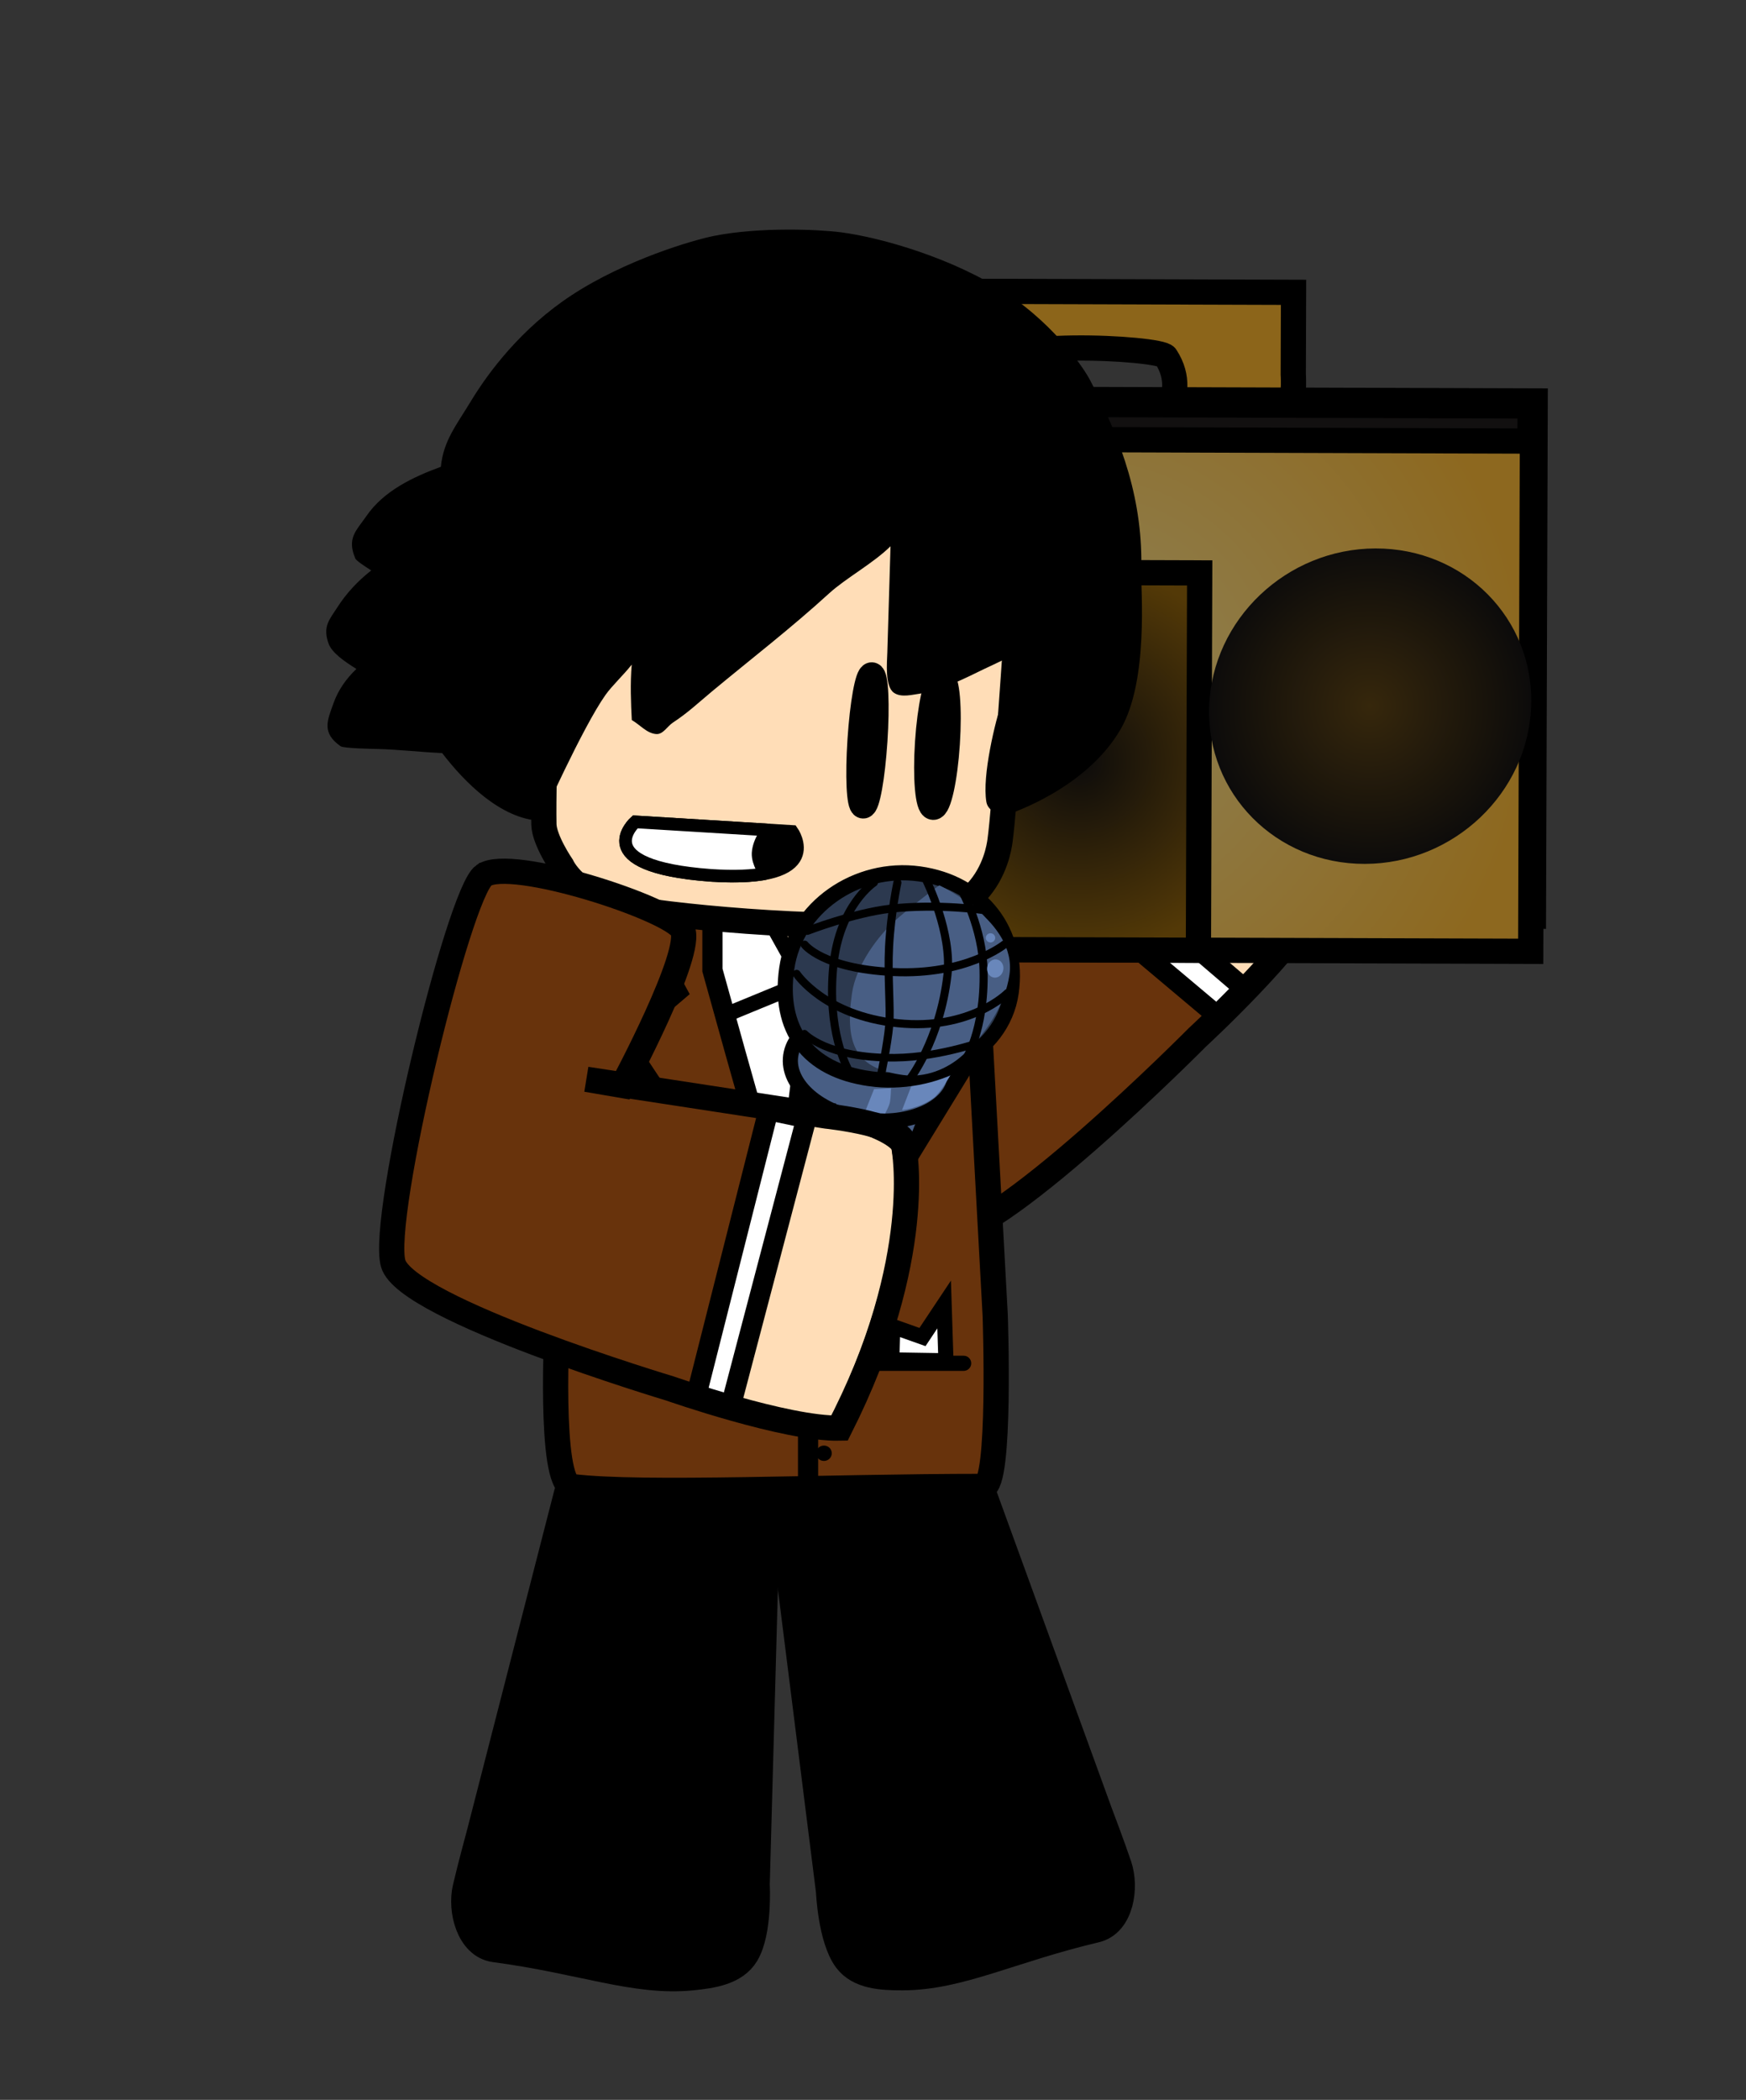 <svg version="1.1" xmlns="http://www.w3.org/2000/svg" xmlns:xlink="http://www.w3.org/1999/xlink" width="173" height="208" viewBox="0,0,173,208"><rect x="0" y="0" width="173" height="208" fill="#333333" stroke="none"/><defs><radialGradient cx="260.242" cy="144.82" r="45.01" gradientUnits="userSpaceOnUse" id="color-1"><stop offset="0" stop-color="#8f8256"/><stop offset="1" stop-color="#8d681f"/></radialGradient><radialGradient cx="260.428" cy="151.402" r="19.171" gradientUnits="userSpaceOnUse" id="color-2"><stop offset="0" stop-color="#0c0b0b"/><stop offset="1" stop-color="#533907"/></radialGradient><radialGradient cx="289.262" cy="145.949" r="16.025" gradientUnits="userSpaceOnUse" id="color-3"><stop offset="0" stop-color="#36270c"/><stop offset="1" stop-color="#0c0b0b"/></radialGradient><radialGradient cx="231.436" cy="145.885" r="16.025" gradientUnits="userSpaceOnUse" id="color-4"><stop offset="0" stop-color="#36270c"/><stop offset="1" stop-color="#0c0b0b"/></radialGradient></defs><g transform="translate(-153.5,-76)"><g data-paper-data="{&quot;isPaintingLayer&quot;:true}" fill-rule="nonzero" stroke-linejoin="miter" stroke-miterlimit="10" stroke-dasharray="" stroke-dashoffset="0" style="mix-blend-mode: normal"><path d="M153.5,284v-208h173v208z" fill="none" stroke="none" stroke-width="0" stroke-linecap="butt"/><path d="M231.215,226.477c0,0 -1.121,-4.883 0.605,-5.198c5.094,-0.929 9.668,-3.559 14.757,-2.786c2.113,0.321 3.799,4.491 3.799,4.491l11.853,32.582c0,0 1.272,3.349 1.928,5.298c0.702,2.084 0.205,5.517 -2.119,6.066c-8.531,2.017 -13.472,4.71 -19.108,4.724c-2.053,0.005 -4.231,-0.113 -5.385,-1.652c-1.507,-2.011 -1.7,-6.682 -1.7,-6.682z" fill="#000000" stroke="#000000" stroke-width="3" stroke-linecap="round"/><path d="M228.271,262.666c0,0 0.263,4.664 -1.042,6.815c-0.999,1.646 -3.155,1.981 -5.201,2.181c-5.614,0.548 -10.796,-1.637 -19.487,-2.792c-2.367,-0.314 -3.196,-3.679 -2.7,-5.821c0.464,-2.004 1.404,-5.461 1.404,-5.461l8.628,-33.587c0,0 1.272,-4.315 3.345,-4.845c4.992,-1.277 9.802,0.883 14.965,1.298c1.75,0.141 1.109,5.109 1.109,5.109z" fill="#000000" stroke="#000000" stroke-width="3" stroke-linecap="round"/><g data-paper-data="{&quot;index&quot;:null}"><g data-paper-data="{&quot;index&quot;:null}"><path d="M212.855,171.275c-0.578,-3.417 12.34,-15.82 14.885,-15.808c2.765,0.014 12.322,13.072 12.322,13.072l-2.352,3.056l15.183,-20.492c0,0 4.878,-7.335 6.732,-5.693c0,0 11.841,3.262 24.36,19.517c-2.447,4.996 -12.077,13.853 -12.077,13.853c0,0 -20.45,20.631 -25.558,19.635c-5.109,-0.996 -32.951,-23.934 -33.493,-27.14z" fill="#68330c" stroke="none" stroke-width="3" stroke-linecap="round"/><path d="M252.931,150.769c0,0 5.72,-6.608 7.521,-4.968c0,0 11.6,3.369 23.682,19.529c-1.335,2.63 -4.739,6.335 -7.594,9.192c-0.404,-0.364 -0.779,-0.687 -1.089,-0.95c-6.873,-5.839 -17.011,-13.202 -24.245,-19.806c-0.072,-0.065 1.724,-2.998 1.724,-2.998z" fill="#ffddb7" stroke="#000000" stroke-width="2" stroke-linecap="butt"/><path d="M252.384,153.018l24.466,20.953l-2.683,2.694l-24.393,-20.51z" data-paper-data="{&quot;index&quot;:null}" fill="#ffffff" stroke="#000000" stroke-width="2" stroke-linecap="round"/><path d="M213.111,171.227c-0.578,-3.417 12.34,-15.82 14.885,-15.808c2.765,0.014 12.322,13.072 12.322,13.072l-2.352,3.056l15.183,-20.492c0,0 4.878,-7.335 6.732,-5.693c0,0 11.841,3.262 24.36,19.517c-2.447,4.996 -12.077,13.853 -12.077,13.853c0,0 -20.45,20.631 -25.558,19.635c-5.109,-0.996 -32.951,-23.934 -33.493,-27.14z" data-paper-data="{&quot;origPos&quot;:null}" fill="none" stroke="#000000" stroke-width="2.5" stroke-linecap="round"/></g><g stroke-linecap="butt"><path d="M281.642,113.082c0,0 0.509,6.909 -3.357,6.896c-1.193,-0.004 -7.031,1.635 -9.775,-0.207c-1.353,-0.909 3.245,-4.245 0.502,-8.449c-0.581,-0.891 -17.839,-1.816 -17.844,1.348c-0.017,11.393 -4.526,6.392 -5.251,6.59c-9.565,2.612 -6.784,-6.312 -6.784,-6.312l0.027,-8.126l42.509,0.135z" fill="#8c651a" stroke="#000000" stroke-width="2.5"/><g stroke="#000000"><path d="M215.172,166.221l0.168,-50.541l90.019,0.285l-0.169,50.541z" fill="#121010" stroke-width="3"/><path d="M215.148,169.947l0.169,-50.541l90.019,0.285l-0.169,50.541z" fill="url(#color-1)" stroke-width="2.5"/></g><path d="M248.489,170.053l0.125,-37.378l23.755,0.075l-0.125,37.378z" fill="url(#color-2)" stroke="#000000" stroke-width="2.5"/><path d="M273.31,145.982c0.292,-8.629 7.67,-15.638 16.48,-15.656c8.81,-0.018 15.716,6.962 15.424,15.591c-0.292,8.629 -7.67,15.638 -16.48,15.656c-8.81,0.018 -15.716,-6.962 -15.424,-15.591z" fill="url(#color-3)" stroke="none" stroke-width="0"/><path d="M215.483,145.918c0.292,-8.629 7.67,-15.638 16.48,-15.656c8.81,-0.018 15.716,6.962 15.424,15.591c-0.292,8.629 -7.67,15.638 -16.48,15.656c-8.81,0.018 -15.716,-6.963 -15.424,-15.591z" fill="url(#color-4)" stroke="none" stroke-width="0"/></g></g><g data-paper-data="{&quot;index&quot;:null}" stroke="#000000"><path d="M210.58,178.777c0,0 1.867,-14.412 4.131,-14.972c3.62,-0.896 9.748,-0.79 16.239,-0.697c5.691,0.081 11.663,0.056 16.468,0.634c1.864,0.224 3.162,14.515 3.162,14.515l1.527,28.008c0,0 0.597,16.973 -1.153,16.973c-15.584,0 -33.85,0.872 -40.797,0.012c-2.315,-0.287 -1.446,-16.412 -1.446,-16.412z" fill="#68330c" stroke-width="2.5" stroke-linecap="round"/><g><g><path d="M224.09,163.117h19.494v8.891c-0.298,1.246 -0.527,2.269 -0.659,2.795c-1.301,5.166 -8.823,26.317 -9.493,29.831c-3.224,-10.727 -6.322,-21.618 -9.342,-32.544z" fill="#ffffff" stroke-width="2" stroke-linecap="butt"/><path d="M229.309,164.012h8.735v2.253c-0.133,0.303 -4.062,6.988 -4.362,7.842c-1.444,-2.608 -3.019,-5.228 -4.372,-7.884z" fill="#ffddb7" stroke-width="1.5" stroke-linecap="butt"/><path d="M233.848,173.843l-0.362,26.79" fill="none" stroke-width="1.5" stroke-linecap="round"/><path d="M233.566,204.105v18.547" fill="none" stroke-width="2" stroke-linecap="round"/><path d="M234.25,176.974c0,-0.283 0.235,-0.512 0.525,-0.512c0.29,0 0.525,0.229 0.525,0.512c0,0.283 -0.235,0.512 -0.525,0.512c-0.29,0 -0.525,-0.229 -0.525,-0.512z" fill="#000000" stroke-width="0.5" stroke-linecap="butt"/><path d="M234.133,183.114c0,-0.283 0.235,-0.512 0.525,-0.512c0.29,0 0.525,0.229 0.525,0.512c0,0.283 -0.235,0.512 -0.525,0.512c-0.29,0 -0.525,-0.229 -0.525,-0.512z" fill="#000000" stroke-width="0.5" stroke-linecap="butt"/><path d="M234.113,189.253c0,-0.283 0.235,-0.512 0.525,-0.512c0.29,0 0.525,0.229 0.525,0.512c0,0.283 -0.235,0.512 -0.525,0.512c-0.29,0 -0.525,-0.229 -0.525,-0.512z" fill="#000000" stroke-width="0.5" stroke-linecap="butt"/><path d="M234.615,219.952c0,-0.283 0.235,-0.512 0.525,-0.512c0.29,0 0.525,0.229 0.525,0.512c0,0.283 -0.235,0.512 -0.525,0.512c-0.29,0 -0.525,-0.229 -0.525,-0.512z" fill="#000000" stroke-width="0.5" stroke-linecap="butt"/><path d="M234.362,213.699c0,-0.283 0.235,-0.512 0.525,-0.512c0.29,0 0.525,0.229 0.525,0.512c0,0.283 -0.235,0.512 -0.525,0.512c-0.29,0 -0.525,-0.229 -0.525,-0.512z" fill="#000000" stroke-width="0.5" stroke-linecap="butt"/><path d="M233.222,206.24l-18.122,-27.333l5.471,-4.667l-3.077,-5.667l5.471,-2.667" fill="none" stroke-width="2" stroke-linecap="round"/><path d="M243.993,165.722l5.091,2.689l-2.442,5.654l4.058,4.689l-17.028,27.764" fill="none" stroke-width="2" stroke-linecap="round"/><g stroke-width="1.5" stroke-linecap="round"><path d="M241.865,210.705l0.089,-3.311l2.949,1.045l2.145,-3.223l0.179,5.576z" fill="#ffffff"/><path d="M248.983,211.042h-8.668" fill="none"/></g></g><path d="M232.81,173.475l-7.398,3.045" fill="none" stroke-width="1.5" stroke-linecap="round"/><path d="M233.96,173.733l7.522,2.5" fill="none" stroke-width="1.5" stroke-linecap="round"/></g></g><path d="M215.038,165.772c-4.584,-1.116 -5.864,-3.992 -5.864,-3.992c0,0 -1.755,-2.56 -1.783,-4.131c-0.084,-4.712 0.327,-18.163 1.79,-29.717c0.049,-0.386 0.091,-0.601 0.163,-0.983c0.217,-1.146 1.262,-5.588 1.262,-5.588c0,0 3.436,-1.567 5.284,-1.98c5.546,-1.24 19.433,0.822 34.104,1.817c1.33,0.09 3.542,1.898 3.542,1.898c0,0 1.497,3.271 1.364,5.297c-0.86,13.096 -1.862,27.582 -2.315,30.885c-0.078,0.572 -0.44,3.053 -2.336,5.096c-0.5,0.539 -2.371,2.744 -6.042,3.076c-9.22,0.833 -25.583,-0.804 -29.171,-1.677z" fill="#ffddb7" stroke="#000000" stroke-width="2.5" stroke-linecap="round"/><path d="M245.41,149.535c0.231,-3.518 0.855,-6.343 1.393,-6.309c0.538,0.034 0.787,2.913 0.556,6.431c-0.231,3.518 -0.855,6.343 -1.393,6.309c-0.538,-0.034 -0.787,-2.913 -0.556,-6.431z" fill="#000000" stroke="#000000" stroke-width="2.5" stroke-linecap="butt"/><path d="M238.72,149.295c0.235,-3.583 0.753,-6.467 1.157,-6.442c0.404,0.025 0.54,2.95 0.305,6.534c-0.235,3.583 -0.753,6.467 -1.157,6.442c-0.404,-0.025 -0.54,-2.95 -0.305,-6.534z" fill="#000000" stroke="#000000" stroke-width="2.5" stroke-linecap="butt"/><path d="M253.04,143.826c-0.068,-0.808 -0.134,-1.615 -0.205,-2.422c-0.841,0.414 -1.635,0.771 -1.788,0.846c-1.685,0.823 -4.383,2.187 -6.234,2.432c-0.905,0.12 -1.995,0.453 -2.74,-0.059c-0.922,-0.633 -0.679,-3.063 -0.653,-3.996c0.101,-3.506 0.21,-7.012 0.316,-10.518c-1.728,1.705 -4.431,3.157 -6.091,4.674c-3.735,3.413 -7.699,6.467 -11.574,9.684c-1.329,1.104 -2.435,2.157 -3.893,3.107c-0.559,0.364 -0.971,1.18 -1.644,1.139c-0.939,-0.057 -1.623,-0.925 -2.434,-1.388c-0.083,-1.608 -0.168,-3.649 -0.006,-5.491c-0.839,1.061 -1.946,2.08 -2.6,3.003c-2.278,3.216 -6.411,12.479 -6.411,12.479c-3.977,-0.195 -7.544,-3.821 -9.771,-6.719c-2.132,-0.098 -4.232,-0.344 -6.38,-0.406c-0.512,-0.015 -3.372,-0.054 -3.684,-0.272c-1.921,-1.345 -1.298,-2.585 -0.708,-4.25c0.473,-1.332 1.274,-2.454 2.274,-3.406c-1.134,-0.714 -2.433,-1.586 -2.764,-2.526c-0.598,-1.7 0.092,-2.356 0.898,-3.612c0.902,-1.406 2.041,-2.6 3.334,-3.62c-0.717,-0.457 -1.484,-0.976 -1.568,-1.17c-0.886,-2.041 0.11,-2.788 1.097,-4.226c1.702,-2.48 4.626,-3.867 7.371,-4.87c0.25,-2.586 1.57,-4.169 2.935,-6.433c1.798,-2.981 5.067,-7.31 9.992,-10.544c5.404,-3.549 12.125,-5.503 14.204,-5.908c4.513,-0.88 10.251,-0.631 12.468,-0.349c4.084,0.52 11.305,2.632 16.438,6.038c5.172,3.433 7.883,7.838 8.256,8.55c3.259,6.216 5.301,12.094 5.103,19.013c-0.052,1.73 0.768,10.796 -2.052,15.644c-3.426,5.89 -10.928,8.35 -11.24,8.441c-0.369,0.107 -1.867,-0.167 -2.051,-1.247c-0.444,-2.602 0.877,-7.969 1.575,-10.099c0.131,-0.345 0.251,-0.693 0.366,-1.043c-0.118,-0.251 -0.137,-0.474 -0.137,-0.474z" fill="#000000" stroke="none" stroke-width="0.5" stroke-linecap="butt"/><g><g data-paper-data="{&quot;index&quot;:null}"><path d="M239.69,183.887c2.481,0.342 7.102,-2.947 6.776,-0.7c-0.217,1.497 -8.313,21.564 -10.059,22.552c-0.875,0.495 -2.205,0.71 -3.034,0.595c-1.217,-0.168 -2.133,-0.933 -2.698,-2.025c-0.587,-1.134 2.029,-22.093 2.195,-23.237c0.326,-2.247 4.339,2.473 6.82,2.815z" fill="#485e84" stroke="#000000" stroke-width="1.5" stroke-linecap="butt"/><g stroke-linecap="butt"><path d="M240.746,176.453c4.496,0.62 7.8,3.468 7.38,6.362c-0.42,2.894 -4.404,4.737 -8.9,4.118c-4.496,-0.62 -7.8,-3.468 -7.38,-6.362c0.42,-2.894 4.404,-4.737 8.9,-4.118z" fill="#485e84" stroke="#000000" stroke-width="1.5"/><path d="M243.807,183.553l3.892,-1.09c0,0 -0.99,1.743 -1.658,2.265c-1.417,1.075 -3.161,1.226 -3.161,1.226z" fill="#6987bb" stroke="none" stroke-width="0"/><path d="M240.106,183.878l1.68,-0.078c0,0 -0.034,1.031 -0.109,1.385c-0.088,0.414 -0.474,1.115 -0.474,1.115l-1.973,-0.219z" fill="#6987bb" stroke="none" stroke-width="0"/></g><g><path d="M239.702,182.851c-6.202,-0.855 -9.124,-4.887 -8.247,-10.933c0.877,-6.046 6.933,-10.21 13.135,-9.355c6.202,0.855 9.973,5.742 9.096,11.788c-0.877,6.046 -7.781,9.356 -13.983,8.501z" fill="#2c394f" stroke="#000000" stroke-width="1.5" stroke-linecap="butt"/><path d="M246.571,163.697c0,0 7.717,3.569 6.95,8.858c-0.435,3 -2.384,5.902 -4.583,7.92c-1.567,1.438 -3.771,2.312 -5.963,2.01c-4.506,-0.621 -5.825,-2.798 -5.057,-8.088c0.383,-2.642 2.44,-5.667 4.685,-7.571c2.251,-1.908 3.968,-3.129 3.968,-3.129z" fill="#485e84" stroke="none" stroke-width="0" stroke-linecap="butt"/><path d="M253.33,174.368c0,0 -3.663,3.726 -10.872,2.987c-7.268,-0.746 -10.023,-4.887 -10.023,-4.887" fill="none" stroke="#000000" stroke-width="0.8" stroke-linecap="round"/><path d="M251.34,178.994c0,0 -4.541,1.737 -9.183,1.779c-6.69,0.061 -8.948,-2.38 -8.948,-2.38" fill="none" stroke="#000000" stroke-width="0.75" stroke-linecap="round"/><path d="M253.024,169.549c0,0 -3.768,3.078 -11.027,2.734c-6.982,-0.331 -8.766,-2.706 -8.766,-2.706" fill="none" stroke="#000000" stroke-width="0.8" stroke-linecap="round"/><path d="M233.493,168.205c0,0 4.605,-1.776 8.213,-2.189c4.751,-0.544 9.484,0.158 9.484,0.158" fill="none" stroke="#000000" stroke-width="0.8" stroke-linecap="round"/><path d="M237.436,181.732c0,0 -2.021,-3.702 -1.361,-10.109c0.616,-5.979 4.017,-8.204 4.017,-8.204" fill="none" stroke="#000000" stroke-width="0.8" stroke-linecap="round"/><path d="M242.415,163.432c0,0 -0.643,2.991 -0.822,6.325c-0.157,2.932 0.16,6.131 0.018,7.77c-0.168,1.946 -0.857,5.151 -0.857,5.151" fill="none" stroke="#000000" stroke-width="0.8" stroke-linecap="round"/><path d="M245.326,163.283c0,0 2.532,5.129 2.05,9.295c-0.757,6.539 -3.771,10.372 -3.771,10.372" fill="none" stroke="#000000" stroke-width="0.8" stroke-linecap="round"/><path d="M248.829,164.255c0,0 2.023,3.66 2.126,7.865c0.148,6.055 -1.872,9.012 -1.872,9.012" fill="none" stroke="#000000" stroke-width="0.8" stroke-linecap="round"/><path d="M251.982,172.835c-0.442,-0.061 -0.742,-0.514 -0.67,-1.011c0.072,-0.497 0.489,-0.851 0.931,-0.79c0.442,0.061 0.742,0.514 0.67,1.011c-0.072,0.497 -0.489,0.851 -0.931,0.79z" fill="#6987bb" stroke="none" stroke-width="0" stroke-linecap="butt"/><path d="M251.577,169.35c-0.255,-0.035 -0.433,-0.265 -0.397,-0.514c0.036,-0.249 0.272,-0.422 0.527,-0.387c0.255,0.035 0.433,0.265 0.397,0.514c-0.036,0.249 -0.272,0.422 -0.527,0.387z" fill="#6987bb" stroke="none" stroke-width="0" stroke-linecap="butt"/></g></g><g><path d="M201.286,162.525c2.659,-1.902 18.624,3.312 19.683,5.372c1.15,2.238 -5.925,15.441 -5.925,15.441l-3.584,-0.615l23.787,3.644c0,0 8.28,0.855 7.665,3.042c0,0 2.206,10.929 -6.34,27.867c-5.272,0.125 -16.843,-3.927 -16.843,-3.927c0,0 -26.118,-7.837 -27.42,-12.38c-1.301,-4.542 6.48,-36.659 8.976,-38.444z" fill="#68330c" stroke="none" stroke-width="3" stroke-linecap="round"/><path d="M235.546,186.258c0,0 8.017,1.84 7.381,3.983c0,0 2.014,10.781 -6.635,27.325c-2.796,0.027 -7.372,-1.163 -10.999,-2.267c0.139,-0.48 0.256,-0.917 0.349,-1.278c2.071,-8.002 4.064,-19.281 6.633,-27.896c0.025,-0.085 3.271,0.132 3.271,0.132z" fill="#ffddb7" stroke="#000000" stroke-width="2" stroke-linecap="butt"/><path d="M233.407,186.762l-7.515,28.557l-3.416,-1.033l7.169,-28.312z" data-paper-data="{&quot;index&quot;:null}" fill="#ffffff" stroke="#000000" stroke-width="2" stroke-linecap="round"/><path d="M201.434,162.711c2.659,-1.902 18.624,3.312 19.683,5.372c1.15,2.238 -5.925,15.441 -5.925,15.441l-3.584,-0.615l23.787,3.644c0,0 8.28,0.855 7.665,3.042c0,0 2.206,10.929 -6.34,27.867c-5.272,0.125 -16.843,-3.927 -16.843,-3.927c0,0 -26.118,-7.837 -27.42,-12.38c-1.301,-4.542 6.48,-36.659 8.976,-38.444z" data-paper-data="{&quot;origPos&quot;:null}" fill="none" stroke="#000000" stroke-width="2.5" stroke-linecap="round"/></g></g><g stroke="#000000" stroke-width="1.25" stroke-linecap="butt"><g data-paper-data="{&quot;index&quot;:null}" fill="#000000"><path d="M223.935,162.71c-12.403,-0.914 -7.494,-5.3 -7.494,-5.3l15.554,0.95c0,0 3.598,5.102 -8.06,4.35z"/></g><g data-paper-data="{&quot;index&quot;:null}" fill="#ffffff"><path d="M223.935,162.71c-12.403,-0.914 -7.494,-5.3 -7.494,-5.3c0,0 10.523,0.643 13.149,0.803c0.004,0 -0.911,1.122 -0.976,2.296c-0.053,0.961 0.744,2.017 0.722,2.021c-1.269,0.242 -3.016,0.333 -5.4,0.18z"/></g></g></g></g></svg>